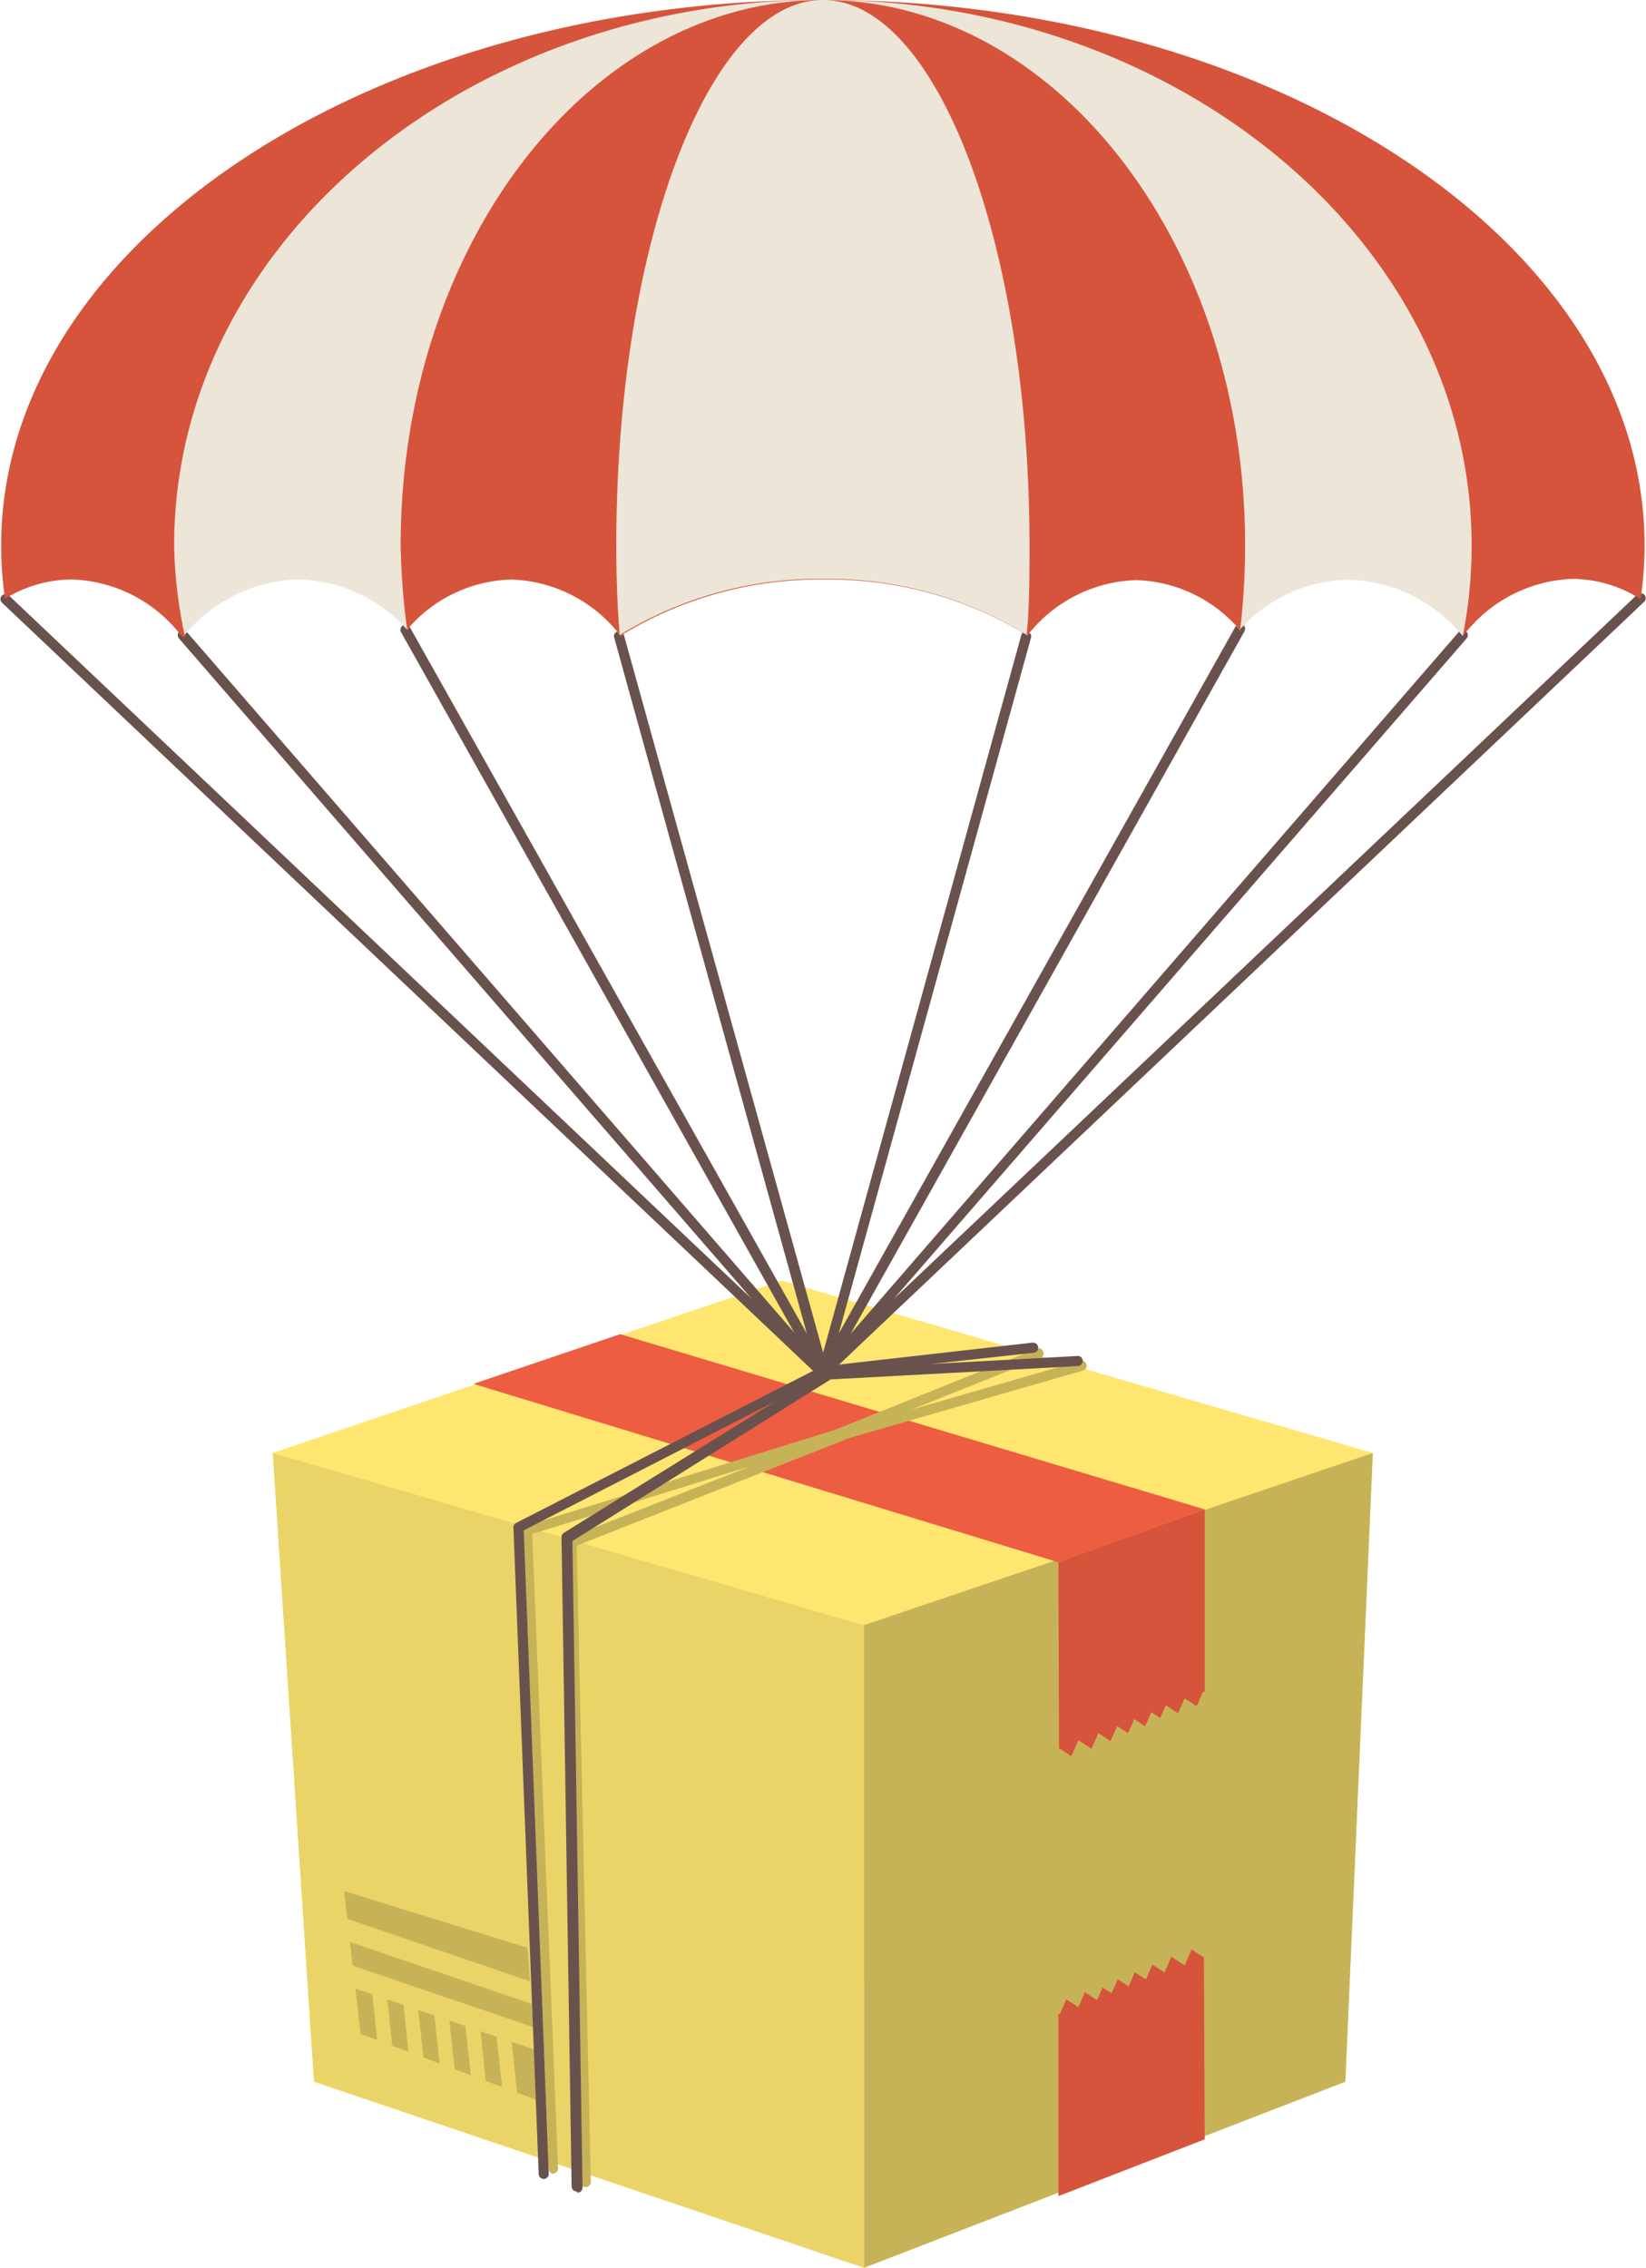 <svg xmlns="http://www.w3.org/2000/svg" viewBox="0.002 0 81.457 112.24"><title>Asset 1</title><g data-name="Layer 2"><g data-name="Layer 1" style="isolation:isolate"><path fill="#ffe670" d="M38.68 63.38l29.26 8.53-1.36 31.12-36.54-7.65 8.64-32z"/><path fill="#ffe670" d="M38.68 63.38V94.5l-23.13 8.53-2.05-31.12 11.44-3.88 7.26-2.46 6.48-2.19z"/><path fill="#ebd467" d="M42.76 112.24l-27.22-9.21-2.04-31.12 29.26 8.53v31.8z"/><path fill="#c7b357" d="M67.94 71.91l-1.36 31.12-23.82 9.21V80.43l8.7-2.94 7.24-2.45 9.24-3.13z"/><path fill="#ed5d41" d="M59.62 74.7l-7.24 2.62-28.95-8.83 7.26-2.46 28.93 8.67z"/><path fill="#d6543b" d="M53.02 86.92l.35-.79.65.42.34-.77.6.39.33-.74.54.35.3-.7.54.36.31-.7.44.29.28-.63.6.39.32-.73.6.38.33-.73.07.04V74.7l-7.24 2.62.03 9.2.61.4z"/><path fill="#d6543b" d="M58.97 96.48l-.34.79-.66-.43-.34.78-.6-.39-.32.74-.55-.36-.3.7-.54-.35-.31.69-.44-.29-.28.63-.6-.39-.32.74-.6-.39-.32.74-.07-.05v9.05l7.24-2.81-.04-9-.61-.4z"/><path fill="#c7b357" d="M23.04 100.27l-.8-.27.26 2.41.8.3-.26-2.44z"/><path fill="#c7b357" d="M24.58 100.8l-.8-.27.26 2.46.81.3-.27-2.49z"/><path fill="#c7b357" d="M19.97 99.23l-.8-.28.24 2.3.81.3-.25-2.32z"/><path fill="#c7b357" d="M21.5 99.75l-.8-.27.26 2.35.8.3-.26-2.38z"/><path fill="#c7b357" d="M26.23 98.06l-.12-1.66-9.08-2.81.16 1.38 9.04 3.09z"/><path fill="#c7b357" d="M25.32 101.05l.27 2.52 1.09.41-.19-2.53-1.17-.4z"/><path fill="#c7b357" d="M18.43 98.7l-.84-.28.25 2.24.83.31-.24-2.27z"/><path fill="#c7b357" d="M26.32 99.18l-9-3.07.13 1.17 8.95 3.05-.08-1.15z"/><path d="M9.08 31.6L9 31.5l.06-.06c0 .05.01.11.02.16z" fill="#1498c3"/><path d="M72.41 31.5v-.06z" fill="#1498c3"/><path d="M40.72 68.21a.25.25 0 0 1-.17-.07L.08 29.81a.25.25 0 0 1 .34-.36L37.2 64.28 8.86 31.6a.25.25 0 0 1 .38-.33L40.91 67.8a.25.25 0 0 1 0 .34.25.25 0 0 1-.19.07z" fill="#69524e"/><path d="M40.72 68.21a.25.25 0 0 1-.22-.13L19.85 31.29a.25.25 0 0 1 .44-.24L39.93 66l-9.54-34.47a.25.25 0 0 1 .48-.13L41 67.89a.25.25 0 0 1-.15.3z" fill="#69524e"/><path d="M40.72 68.21a.25.25 0 0 1-.17-.07.25.25 0 0 1 0-.34L72.2 31.27a.25.25 0 0 1 .38.33L44.24 64.28 81 29.45a.25.25 0 1 1 .34.36L40.89 68.14a.25.25 0 0 1-.17.07z" fill="#69524e"/><path d="M40.72 68.21h-.1a.25.25 0 0 1-.15-.3l10.08-36.5a.25.25 0 0 1 .48.13L41.51 66l19.64-35a.25.25 0 1 1 .44.24L40.94 68.08a.25.25 0 0 1-.22.13z" fill="#69524e"/><path d="M81.39 27a18.05 18.05 0 0 1-.2 2.65 6.38 6.38 0 0 0-3.34-1 7.11 7.11 0 0 0-5.44 2.82v-.06a7.54 7.54 0 0 0-5.67-2.79 7.4 7.4 0 0 0-5.34 2.45.4.4 0 0 0 0 .07 7 7 0 0 0-5.16-2.49 7.1 7.1 0 0 0-5.37 2.73 18.83 18.83 0 0 0-10.06-2.76 18.81 18.81 0 0 0-10.08 2.78 7.1 7.1 0 0 0-5.41-2.78 7 7 0 0 0-5.15 2.48 7.42 7.42 0 0 0-5.38-2.49 7.53 7.53 0 0 0-5.63 2.75v.16L9 31.5a7.1 7.1 0 0 0-5.44-2.82 6.37 6.37 0 0 0-3.31.95A17.66 17.66 0 0 1 .06 27C.06 12.27 17.82.3 39.89 0h1.66c22.08.3 39.84 12.27 39.84 27z" fill="#d6543b"/><path d="M72.83 27a22.87 22.87 0 0 1-.44 4.48 7.54 7.54 0 0 0-5.67-2.79 7.4 7.4 0 0 0-5.34 2.45.4.4 0 0 0 0 .07 7 7 0 0 0-5.16-2.49 7.1 7.1 0 0 0-5.37 2.73 18.83 18.83 0 0 0-10.06-2.76 18.81 18.81 0 0 0-10.08 2.78 7.1 7.1 0 0 0-5.41-2.78 7 7 0 0 0-5.15 2.48 7.42 7.42 0 0 0-5.38-2.49 7.53 7.53 0 0 0-5.63 2.75A22.83 22.83 0 0 1 8.62 27C8.62 12.33 22.55.38 39.89 0h1.66C58.9.38 72.83 12.33 72.83 27z" fill="#ede6d8"/><path d="M61.62 27a36 36 0 0 1-.24 4.13.4.4 0 0 0 0 .07 7 7 0 0 0-5.16-2.49 7.1 7.1 0 0 0-5.37 2.73 18.83 18.83 0 0 0-10.06-2.76 18.81 18.81 0 0 0-10.08 2.78 7.1 7.1 0 0 0-5.41-2.78 7 7 0 0 0-5.15 2.48 35.55 35.55 0 0 1-.32-4.16c0-14.91 9.36-27 20.9-27s20.89 12.09 20.89 27z" fill="#d6543b"/><path d="M50.95 27c0 1.5 0 3-.14 4.41a18.83 18.83 0 0 0-10.06-2.76 18.81 18.81 0 0 0-10.08 2.78c-.12-1.43-.17-2.91-.17-4.43 0-14.91 4.58-27 10.23-27s10.22 12.09 10.22 27z" fill="#ede6d8"/><path d="M29 108.25a.25.25 0 0 1-.25-.24L28 76.34a.25.25 0 0 1 .16-.24l13.74-5.41 11.56-3.34a.25.25 0 1 1 .14.48l-11.54 3.33-13.52 5.34.7 31.49a.25.25 0 0 1-.24.25z" fill="#c7b357" style="mix-blend-mode:multiply"/><path d="M27.41 107.59a.25.25 0 0 1-.25-.24l-1.29-31.59a.25.25 0 0 1 .18-.25l15.29-4.75 9.94-4a.25.25 0 1 1 .19.46l-10 4-15.13 4.7 1.28 31.39a.25.25 0 0 1-.24.26z" fill="#c7b357" style="mix-blend-mode:multiply"/><path d="M28.54 108.46a.25.25 0 0 1-.25-.25l-.5-32.13a.25.25 0 0 1 .12-.22l13-8.08a.25.25 0 0 1 .12 0l12.29-.67a.24.24 0 0 1 .26.24.25.25 0 0 1-.24.26l-12.23.66-12.78 8 .5 32a.25.25 0 0 1-.25.25z" fill="#69524e"/><path d="M26.91 107.84a.25.25 0 0 1-.25-.24l-1.25-32a.25.25 0 0 1 .14-.23l15.13-7.75h.09l10.33-1.17a.26.26 0 0 1 .28.22.25.25 0 0 1-.22.28l-10.3 1.13-14.94 7.66 1.24 31.84a.25.25 0 0 1-.24.26z" fill="#69524e"/></g></g></svg>